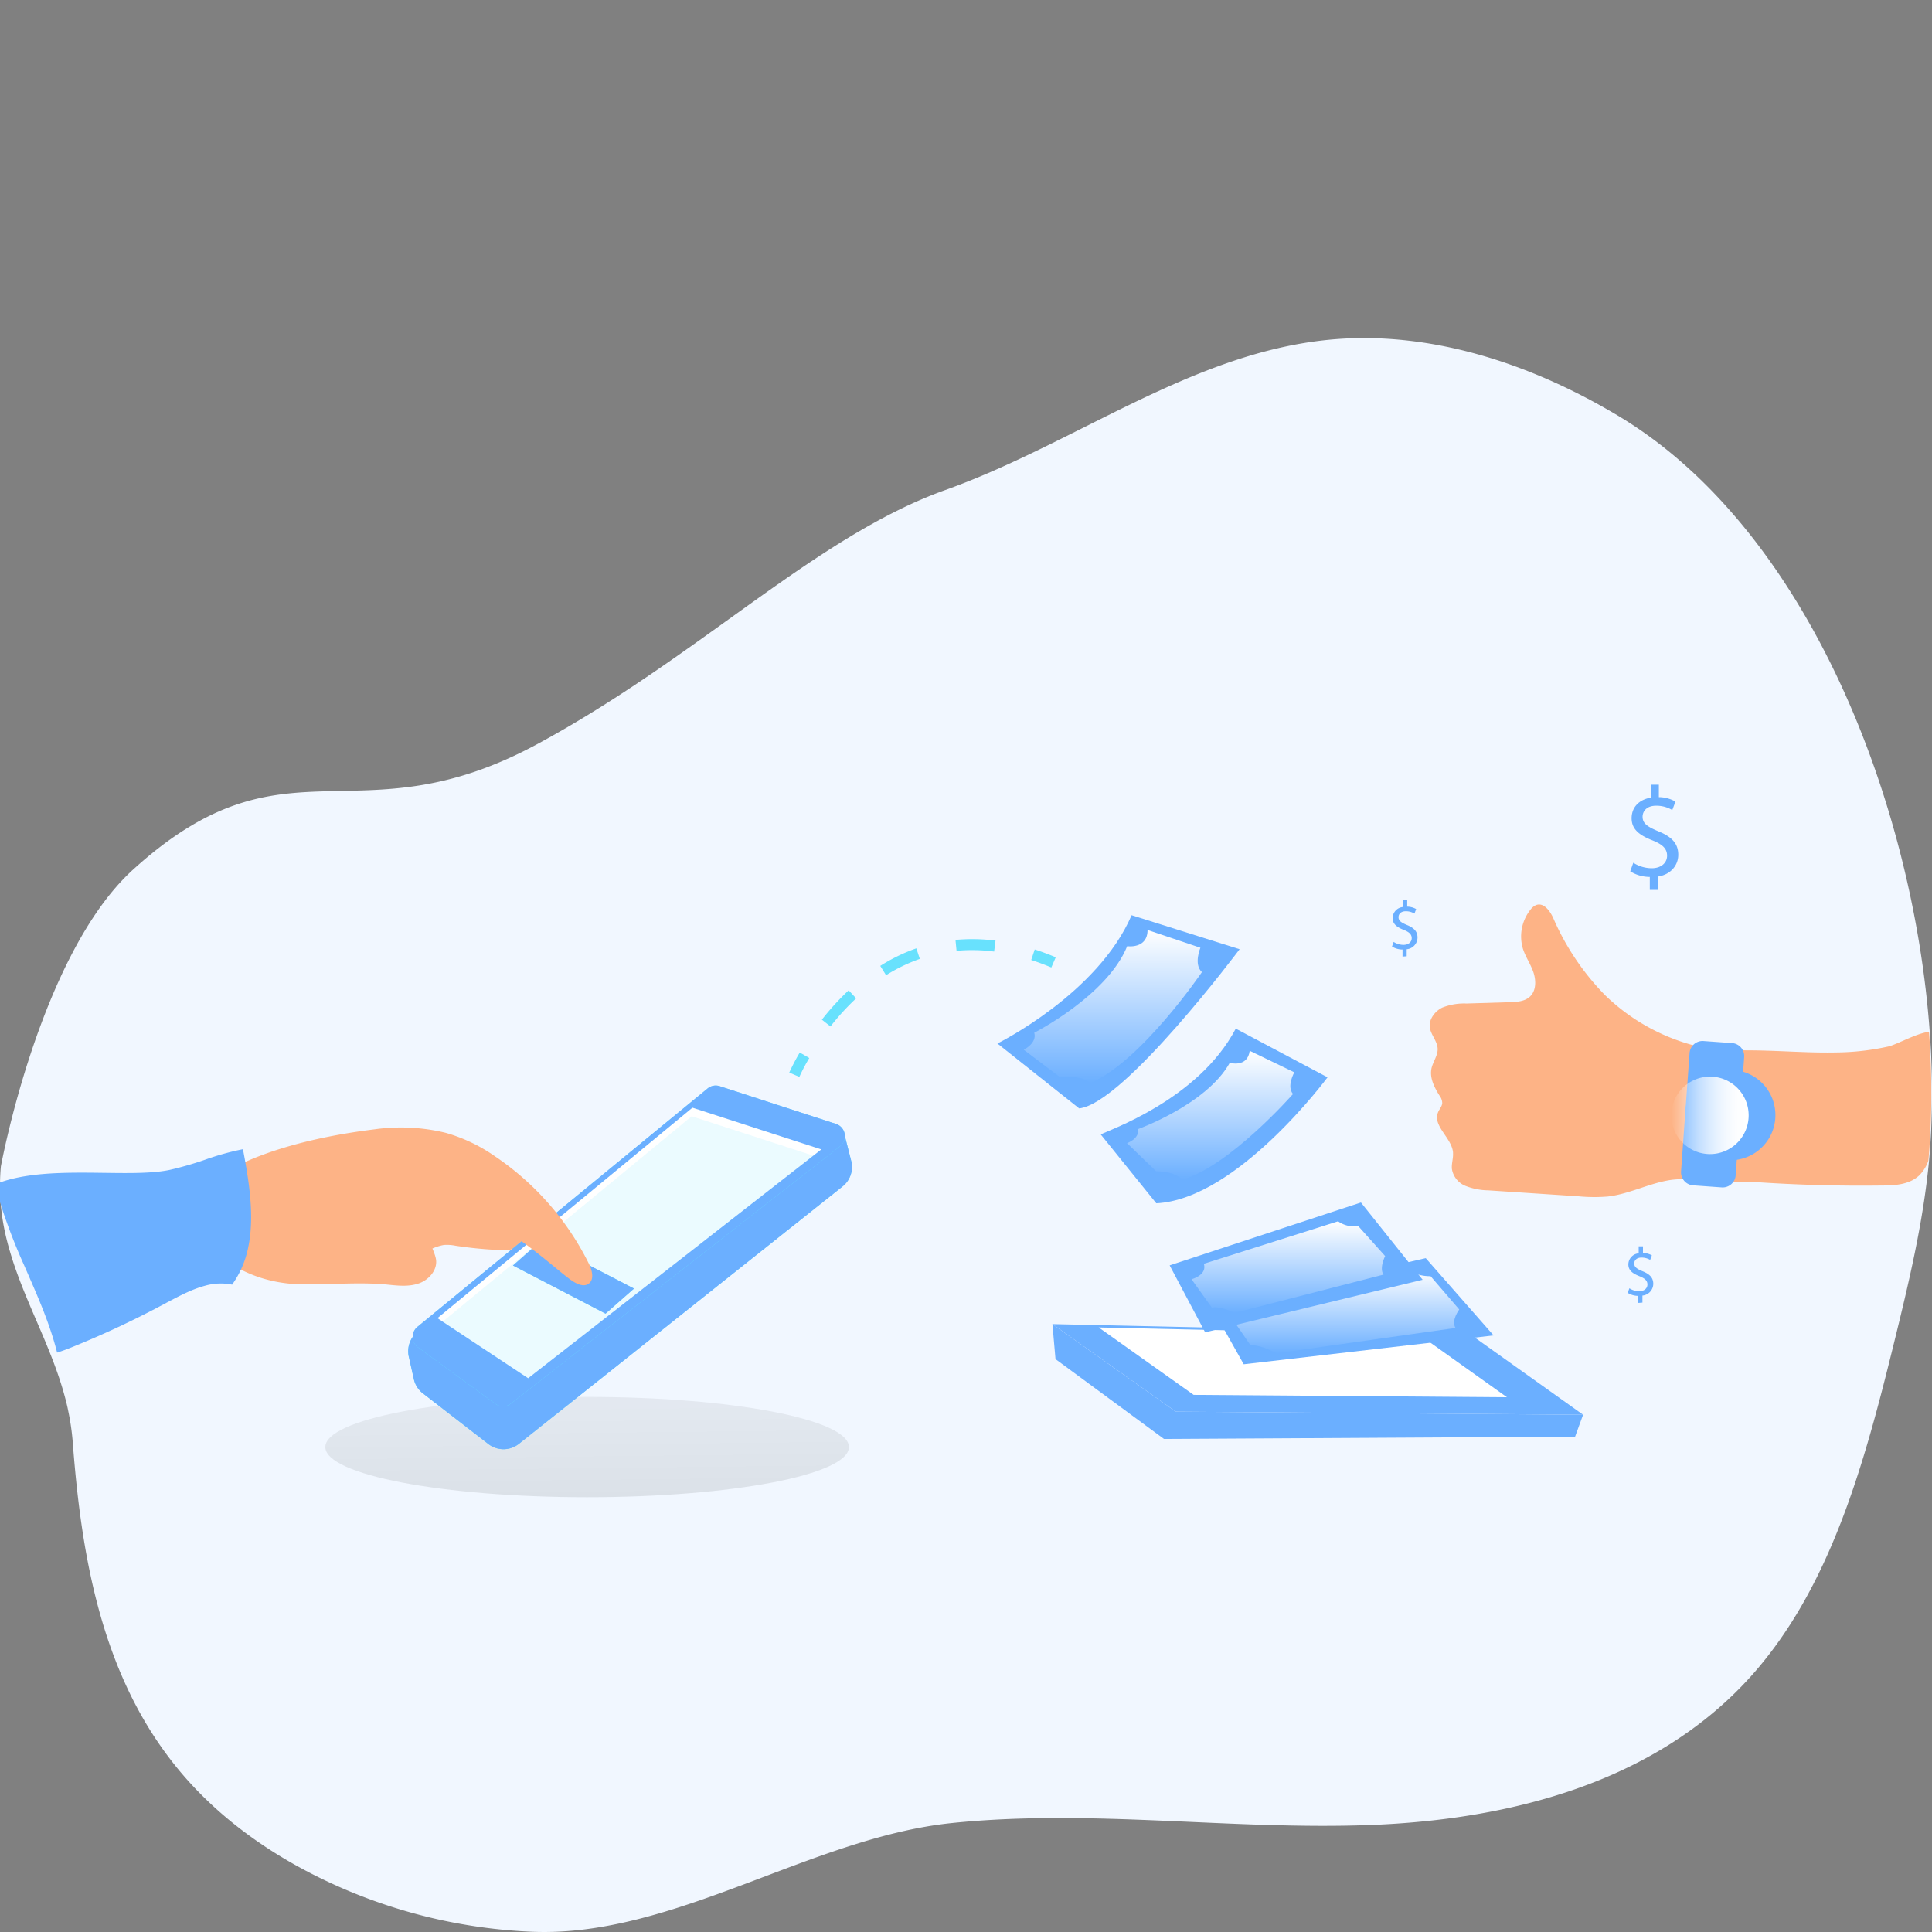 <svg width="200" height="200" viewBox="0 0 200 200" fill="none" xmlns="http://www.w3.org/2000/svg"><rect x="0" y="0" width="200" height="200" fill="#808080" stroke="none"/><g clip-path="url(#a)"><path d="M199.693 120.169c.078-.856.141-1.716.189-2.582a84.795 84.795 0 0 0-.114-10.741c-1.709-23.718-12.618-52.145-32.396-63.886-8.953-5.33-19.403-8.796-29.818-7.785-14.252 1.396-26.243 10.741-39.686 15.548-13.443 4.807-25.458 17.22-42.206 26.283-18.843 10.198-25.946-1.439-41.872 13.002-9.68 8.777-13.7 30.74-13.7 30.74a22.522 22.522 0 0 0 .436 6.854c.2.931.458 1.829.737 2.716 1.584 4.989 4.247 9.501 5.567 14.719.089.342.168.68.232 1.022.228 1.079.386 2.172.472 3.272.847 11.221 2.792 22.915 9.678 32.234 4.412 6.007 10.515 10.37 17.076 13.392a55.093 55.093 0 0 0 20.887 5.021c14.584.557 28.788-9.738 43.318-11.251 14.341-1.487 28.789.724 43.183.204 14.394-.52 29.607-4.305 39.586-15.41 8.28-9.232 11.755-22.111 14.798-34.474 1.53-6.217 3.028-12.49 3.633-18.878z" fill="#F1F7FF"/><path opacity=".26" d="M60.78 154.99c14.967 0 27.1-2.324 27.1-5.192 0-2.867-12.133-5.191-27.1-5.191-14.968 0-27.102 2.324-27.102 5.191 0 2.868 12.134 5.192 27.101 5.192z" fill="url(#b)"/><path opacity=".26" d="M139.535 154.99c18.599 0 33.677-2.976 33.677-6.646s-15.078-6.646-33.677-6.646-33.677 2.976-33.677 6.646 15.078 6.646 33.677 6.646z" fill="url(#c)"/><path d="M51.95 129.413a42.122 42.122 0 0 1-4.783-.454 4.577 4.577 0 0 0-1.22-.08c-.505.093-.995.26-1.45.498a14.856 14.856 0 0 1-8.812.953c-.566-.113-1.18-.299-1.48-.789a2.126 2.126 0 0 1-.244-.858 14.151 14.151 0 0 1-.061-2.854 3.81 3.81 0 0 1 .363-1.545c.301-.494.738-.89 1.259-1.142 1.898-1.018 4.188-.727 6.34-.662 2.54.091 5.17-.127 7.62.571 1.742.491 3.455 1.574 4.388 3.167 1.117 1.868.28 3.283-1.92 3.195z" fill="#FDB386"/><path d="M108.946 137.07l12.774 9.064 42.161.319-11.819-8.423-43.116-.96z" fill="#6BAFFF"/><path d="M113.737 137.419l9.83 6.977 32.436.247-9.094-6.482-33.172-.742z" fill="#fff"/><path d="M103.252 108.021s10.379-5.119 13.892-13.277l11.181 3.52s-11.976 15.996-16.61 16.476l-8.463-6.719zm10.699 9.42c.638-.4 10.059-3.519 13.975-10.957l9.5 5.038s-9.341 12.642-17.727 13.041l-5.748-7.122zm33.64 12.801l7.026 8.002-25.867 2.985-3.303-5.868 22.144-5.119z" fill="#6BAFFF"/><path d="M128.938 134.63l16.766-3.243s.78.728 2.392.728l2.964 3.443s-.881 1.185-.381 1.912l-18.569 2.628s-1.426-.872-2.664-.839l-2.177-3.174s1.971-.215 1.669-1.455z" fill="url(#d)"/><path d="M128.938 134.63l16.766-3.243s.78.728 2.392.728l2.964 3.443s-.881 1.185-.381 1.912l-18.569 2.628s-1.426-.872-2.664-.839l-2.177-3.174s1.971-.215 1.669-1.455z" fill="url(#e)"/><path d="M88.102 120.117l-.686-2.687c-.432-1.548-1.619-.2-3.063.498l-40.644 19.633a2.58 2.58 0 0 0-1.39 2.886l.522 2.324a2.56 2.56 0 0 0 .937 1.472l6.775 5.243a2.569 2.569 0 0 0 3.168-.022l33.499-26.642a2.573 2.573 0 0 0 .882-2.705z" fill="#68E1FD"/><path d="M88.102 120.117l-.686-2.687c-.432-1.548-1.619-.2-3.063.498l-40.644 19.633a2.58 2.58 0 0 0-1.39 2.886l.522 2.324a2.56 2.56 0 0 0 .937 1.472l6.775 5.243a2.569 2.569 0 0 0 3.168-.022l33.499-26.642a2.573 2.573 0 0 0 .882-2.705z" fill="#6BAFFF"/><path d="M43.212 137.357l30.037-24.678a1.332 1.332 0 0 1 1.259-.237l12.03 3.905a1.336 1.336 0 0 1 .834 1.752 1.344 1.344 0 0 1-.424.575L52.89 145.301c-.229.179-.51.278-.8.282a1.327 1.327 0 0 1-.808-.257l-8.02-5.853a1.338 1.338 0 0 1-.42-1.637c.086-.186.212-.35.37-.479z" fill="#68E1FD"/><path d="M43.212 137.357l30.037-24.678a1.332 1.332 0 0 1 1.259-.237l12.03 3.905a1.336 1.336 0 0 1 .834 1.752 1.344 1.344 0 0 1-.424.575L52.89 145.301c-.229.179-.51.278-.8.282a1.327 1.327 0 0 1-.808-.257l-8.02-5.853a1.338 1.338 0 0 1-.42-1.637c.086-.186.212-.35.37-.479z" fill="#6BAFFF"/><path d="M85.02 118.986l-.827.647-29.518 23.039-8.847-5.853-.544-.363 26.397-21.789 13.34 4.319z" fill="#fff"/><path opacity=".13" d="M84.193 119.633l-29.518 23.039-8.847-5.853L71.6 115.554l12.592 4.079z" fill="#68E1FD"/><path d="M62.688 135.987l-9.584-4.981 2.94-2.589 9.584 4.977-2.94 2.593z" fill="#68E1FD"/><path d="M62.688 135.987l-9.584-4.981 2.94-2.589 9.584 4.977-2.94 2.593z" fill="#6BAFFF"/><path d="M82.749 111.479l-1.045-.447c.324-.712.688-1.405 1.089-2.076l.983.57c-.38.631-.723 1.283-1.027 1.953zm3.223-5.221l-.893-.702a26.366 26.366 0 0 1 2.776-3.039l.773.833a24.97 24.97 0 0 0-2.656 2.908zm5.755-5.304l-.602-.964a18.273 18.273 0 0 1 3.734-1.817l.363 1.09a17.44 17.44 0 0 0-3.495 1.691zm11.185-2.447a17.487 17.487 0 0 0-3.89-.076l-.11-1.131a18.9 18.9 0 0 1 4.145.076l-.145 1.13zm5.922 1.647a25.948 25.948 0 0 0-2.083-.775l.363-1.09c.726.233 1.451.505 2.177.81l-.457 1.055z" fill="#68E1FD"/><path d="M109.266 140.695l-.32-3.625 12.774 9.064 42.161.319-.827 2.269-42.557.24-11.231-8.267z" fill="#6BAFFF"/><path d="M109.266 140.695l-.32-3.625 12.774 9.064 42.161.319-.827 2.269-42.557.24-11.231-8.267z" fill="url(#f)"/><path d="M182.233 113.907a143.321 143.321 0 0 1-.217 4.294 80.167 80.167 0 0 1-.171 2.443c-.043.604-.156 1.309-.678 1.593-.073.039-.149.07-.229.091a2.874 2.874 0 0 1-.769.032l-3.553-.236a17.594 17.594 0 0 0-3.48 0c-2.294.294-4.402 1.476-6.692 1.738-1.012.083-2.03.076-3.041-.022l-9.316-.614a6.793 6.793 0 0 1-2.333-.444 2.287 2.287 0 0 1-1.452-1.76c-.058-.56.156-1.116.113-1.683a.16.16 0 0 0 0-.069c-.16-1.512-2.145-2.738-1.543-4.137.135-.328.418-.611.429-.964a1.393 1.393 0 0 0-.305-.785c-.523-.84-1.02-1.818-.806-2.796.16-.694.657-1.32.635-2.021-.032-.807-.725-1.455-.816-2.251-.091-.796.533-1.647 1.303-2.014a6.151 6.151 0 0 1 2.496-.418l4.471-.138c.726-.022 1.553-.066 2.098-.578.657-.615.646-1.673.363-2.512-.283-.84-.817-1.593-1.089-2.444a4.454 4.454 0 0 1 .795-4.057c.149-.202.347-.363.577-.465.805-.295 1.477.658 1.814 1.454a26.31 26.31 0 0 0 5.309 7.864 20.863 20.863 0 0 0 10.209 5.453c1.121.247 2.754.091 4.049.273.378.04.746.144 1.089.305 1.488.731.784 3.56.74 4.868z" fill="#FDB386"/><path d="M199.816 117.576c0 .298-.037.592-.058.887-.033.567-.08 1.138-.135 1.694a4.051 4.051 0 0 1-.896 1.476c-1.023 1-2.54 1.091-3.916 1.091-4.4.058-8.801-.063-13.202-.364-.228 0-.453-.036-.671-.058a3.556 3.556 0 0 1-1.687-.567c-1.056-.764-1.34-2.24-1.532-3.57-.388-2.567-.773-5.228-.16-7.751.051-.265.139-.521.262-.76.105-.241.268-.453.475-.615a2.272 2.272 0 0 1 1.281-.305h.853c3.219-.036 6.441.284 9.664.214a25.886 25.886 0 0 0 5.378-.614c.86-.193 3.026-1.421 4.217-1.512.273 3.578.316 7.17.127 10.754z" fill="#FDB386"/><path d="M201.826 118.463c-.033.567-.08 1.138-.134 1.694a4.067 4.067 0 0 1-.897 1.476c-1.023 1-2.54 1.091-3.915 1.091-4.401.058-8.802-.063-13.203-.364-.228 0-.453-.036-.671-.058a2.833 2.833 0 0 1-.769.033l-3.553-.237a17.748 17.748 0 0 0-3.48 0c-2.294.295-4.402 1.477-6.692 1.738a16.88 16.88 0 0 1-3.041-.022l-9.316-.614a6.75 6.75 0 0 1-2.333-.444 2.279 2.279 0 0 1-1.452-1.759c-.058-.56.156-1.116.113-1.683a.165.165 0 0 0 0-.07c1.927 1.684 4.75 1.695 7.327 1.615 4.471-.135 8.974-.273 13.307-1.375a3.885 3.885 0 0 1 .635-3.999c.407-.465.929-.818 1.372-1.247.94-.934 1.473-2.181 2.337-3.206a3.729 3.729 0 0 1 2.428-1.375c.361-.027.724.04 1.052.193 1.365.658 1.499 2.523 1.419 4.036-.08 1.512-.033 3.341 1.281 4.101.14.08.288.145.443.192a5.57 5.57 0 0 0 1.52.193 233.8 233.8 0 0 0 12.364-.022 24.37 24.37 0 0 1 3.858.113z" fill="url(#g)"/><path d="M38.777 116.907a19.61 19.61 0 0 1 7.363.363 16.901 16.901 0 0 1 5.033 2.385 28.877 28.877 0 0 1 9.799 11.184c.33.676.57 1.636-.051 2.061-.534.363-1.241 0-1.771-.364-2.312-1.585-10.049-9.452-15.587-6.889-.152 1.192 1.387 3.552 1.572 4.726.163 1.065-.69 2.072-1.695 2.454-1.005.382-2.115.284-3.182.171-3.063-.32-6.115.022-9.196-.051-7.193-.163-11.667-5.351-11.25-8.056.381-2.236 6.031-6.381 18.965-7.984z" fill="#FDB386"/><path d="M121.082 130.991l19.803-6.508 6.387 7.999-22.514 5.442-3.676-6.933zm-95.398-1.81a10.001 10.001 0 0 1-1.655 3.806 5.868 5.868 0 0 0-2.805.113c-1.372.363-2.722 1.091-3.992 1.763a96.865 96.865 0 0 1-9.46 4.465c-.6.251-1.224.491-1.859.694-.806-3.181-2.134-6.093-3.404-9.013a60.138 60.138 0 0 1-2.235-5.704 29.854 29.854 0 0 1-.748-2.716c5.193-2.137 13.616-.556 18.025-1.479a34.167 34.167 0 0 0 3.673-1.055 27.676 27.676 0 0 1 3.926-1.09c.635 3.341 1.227 6.987.534 10.216z" fill="#6BAFFF"/><path d="M25.684 129.181a10.001 10.001 0 0 1-1.655 3.806c-2.348-.523-4.674.727-6.786 1.876a96.865 96.865 0 0 1-9.461 4.465c-.599.251-1.223.49-1.858.694-.806-3.181-2.134-6.093-3.404-9.013 2.01.706 4.141 1 6.267.866 3.063-.139 6.057-.887 9.073-1.455 2.594-.512 5.214-.876 7.824-1.239z" fill="url(#h)"/><path d="M118.795 96.271l5.469 1.84s-.726 1.72.16 2.519c0 0-6.267 9.238-11.537 11.478 0 0-.758-.84-3.153-.6l-3.756-2.84s1.401-.679 1.088-1.759c0 0 7.545-3.839 9.621-8.958-.007 0 2.108.32 2.108-1.68z" fill="url(#i)"/><path d="M118.795 96.271l5.469 1.84s-.726 1.72.16 2.519c0 0-6.267 9.238-11.537 11.478 0 0-.758-.84-3.153-.6l-3.756-2.84s1.401-.679 1.088-1.759c0 0 7.545-3.839 9.621-8.958-.007 0 2.108.32 2.108-1.68z" fill="url(#j)"/><path d="M129.37 108.778l4.616 2.228s-.824 1.454-.134 2.243c0 0-6.554 7.475-11.457 8.871 0 0-.58-.825-2.722-.876l-3.004-2.908s1.31-.448 1.146-1.455c0 0 7.088-2.545 9.487-6.853.014 0 1.847.516 2.068-1.25z" fill="url(#k)"/><path d="M129.37 108.778l4.616 2.228s-.824 1.454-.134 2.243c0 0-6.554 7.475-11.457 8.871 0 0-.58-.825-2.722-.876l-3.004-2.908s1.31-.448 1.146-1.455c0 0 7.088-2.545 9.487-6.853.014 0 1.847.516 2.068-1.25z" fill="url(#l)"/><path d="M124.623 130.828l13.896-4.4a2.736 2.736 0 0 0 2.075.48l2.795 3.12s-.639 1.279-.16 1.919l-15.463 3.974s-1.277-.727-2.319-.56l-2.101-2.934s1.637-.411 1.277-1.599z" fill="url(#m)"/><path d="M124.623 130.828l13.896-4.4a2.736 2.736 0 0 0 2.075.48l2.795 3.12s-.639 1.279-.16 1.919l-15.463 3.974s-1.277-.727-2.319-.56l-2.101-2.934s1.637-.411 1.277-1.599z" fill="url(#n)"/><path d="M25.684 129.181a10.001 10.001 0 0 1-1.655 3.806 5.868 5.868 0 0 0-2.805.113v-13.045a27.68 27.68 0 0 1 3.926-1.09c.635 3.341 1.227 6.987.534 10.216z" fill="url(#o)"/><path d="M179.308 107.979l-2.961-.213a1.35 1.35 0 0 0-1.444 1.251l-.88 12.242a1.353 1.353 0 0 0 1.25 1.447l2.96.213a1.351 1.351 0 0 0 1.444-1.252l.88-12.242a1.351 1.351 0 0 0-1.249-1.446z" fill="#6BAFFF"/><path d="M179.119 120.11a4.675 4.675 0 0 0 4.671-4.679 4.675 4.675 0 0 0-4.671-4.679 4.675 4.675 0 0 0-4.67 4.679 4.675 4.675 0 0 0 4.67 4.679z" fill="#6BAFFF"/><path d="M179.119 120.11a4.675 4.675 0 0 0 4.671-4.679 4.675 4.675 0 0 0-4.671-4.679 4.675 4.675 0 0 0-4.67 4.679 4.675 4.675 0 0 0 4.67 4.679z" fill="url(#p)"/><path d="M179.087 119.47a4.006 4.006 0 0 0 4.002-4.01 4.006 4.006 0 0 0-4.002-4.01 4.006 4.006 0 0 0-4.003 4.01 4.006 4.006 0 0 0 4.003 4.01z" fill="#6BAFFF"/><path d="M177.019 119.47a4.006 4.006 0 0 0 4.002-4.01 4.006 4.006 0 0 0-4.002-4.01 4.006 4.006 0 0 0-4.003 4.01 4.006 4.006 0 0 0 4.003 4.01z" fill="url(#q)"/><path d="M170.787 92.123V90.78a3.825 3.825 0 0 1-2.025-.581l.316-.888a3.55 3.55 0 0 0 1.924.568c.939 0 1.574-.542 1.574-1.298s-.518-1.182-1.495-1.578c-1.353-.53-2.177-1.142-2.177-2.294 0-1.153.78-1.938 1.996-2.138v-1.338h.824v1.287a3.518 3.518 0 0 1 1.72.462l-.33.876a3.197 3.197 0 0 0-1.67-.45c-1.019 0-1.404.61-1.404 1.14 0 .692.49 1.033 1.644 1.513 1.361.556 2.05 1.247 2.05 2.425 0 1.05-.726 2.029-2.09 2.254v1.382h-.857zm-25.598 6.9v-.727a2.06 2.06 0 0 1-1.089-.313l.171-.476c.304.199.66.305 1.023.306.504 0 .846-.291.846-.695 0-.403-.28-.636-.806-.847-.726-.287-1.169-.614-1.169-1.232a1.17 1.17 0 0 1 1.071-1.146v-.727h.439v.691c.325.004.643.09.925.25l-.177.47a1.692 1.692 0 0 0-.897-.244c-.544 0-.751.328-.751.615 0 .363.261.552.878.81.726.299 1.089.67 1.089 1.302a1.234 1.234 0 0 1-1.121 1.207v.727l-.432.03zm24.401 35.855v-.727a2.085 2.085 0 0 1-1.089-.313l.171-.476c.305.198.66.304 1.023.305.505 0 .846-.291.846-.698s-.28-.633-.802-.847c-.726-.284-1.172-.611-1.172-1.229a1.165 1.165 0 0 1 1.07-1.149v-.727h.443v.691c.323.003.64.088.922.247l-.178.469a1.742 1.742 0 0 0-.893-.24c-.548 0-.755.327-.755.611 0 .363.261.556.882.811.726.298 1.089.669 1.089 1.301a1.238 1.238 0 0 1-1.122 1.211v.727l-.435.033z" fill="#6BAFFF"/></g><defs><linearGradient id="b" x1="60.525" y1="127.068" x2="61.472" y2="211.887" gradientUnits="userSpaceOnUse"><stop stop-color="#010101" stop-opacity="0"/><stop offset=".95" stop-color="#010101"/></linearGradient><linearGradient id="c" x1="26129.2" y1="3221.95" x2="26137.9" y2="7191.49" gradientUnits="userSpaceOnUse"><stop stop-color="#010101" stop-opacity="0"/><stop offset=".95" stop-color="#010101"/></linearGradient><linearGradient id="d" x1="8097.15" y1="1958.77" x2="8312.1" y2="2955.39" gradientUnits="userSpaceOnUse"><stop stop-color="#010101" stop-opacity="0"/><stop offset=".95" stop-color="#010101"/><stop offset=".95" stop-color="#010101"/></linearGradient><linearGradient id="e" x1="139.165" y1="131.387" x2="139.165" y2="140.098" gradientUnits="userSpaceOnUse"><stop stop-color="#fff"/><stop offset="1" stop-color="#fff" stop-opacity="0"/></linearGradient><linearGradient id="f" x1="20976" y1="3554.27" x2="20946.8" y2="4268.53" gradientUnits="userSpaceOnUse"><stop stop-color="#010101" stop-opacity="0"/><stop offset=".95" stop-color="#010101"/></linearGradient><linearGradient id="g" x1="24548.2" y1="2996.03" x2="24560.2" y2="6280.68" gradientUnits="userSpaceOnUse"><stop stop-color="#010101" stop-opacity="0"/><stop offset=".95" stop-color="#010101"/></linearGradient><linearGradient id="h" x1="1025.19" y1="3127.7" x2="1095.78" y2="4090.32" gradientUnits="userSpaceOnUse"><stop stop-color="#010101" stop-opacity="0"/><stop offset=".95" stop-color="#010101"/></linearGradient><linearGradient id="i" x1="6285.19" y1="3418.51" x2="7048.82" y2="4928.5" gradientUnits="userSpaceOnUse"><stop stop-color="#010101" stop-opacity="0"/><stop offset=".95" stop-color="#010101"/><stop offset=".95" stop-color="#010101"/></linearGradient><linearGradient id="j" x1="115.201" y1="96.271" x2="115.201" y2="112.108" gradientUnits="userSpaceOnUse"><stop stop-color="#fff"/><stop offset="1" stop-color="#fff" stop-opacity="0"/></linearGradient><linearGradient id="k" x1="5917.81" y1="2907.81" x2="6519.02" y2="4232.51" gradientUnits="userSpaceOnUse"><stop stop-color="#010101" stop-opacity="0"/><stop offset=".95" stop-color="#010101"/><stop offset=".95" stop-color="#010101"/></linearGradient><linearGradient id="l" x1="125.327" y1="108.778" x2="125.327" y2="122.12" gradientUnits="userSpaceOnUse"><stop stop-color="#fff"/><stop offset="1" stop-color="#fff" stop-opacity="0"/></linearGradient><linearGradient id="m" x1="6837.45" y1="2117.79" x2="7131.63" y2="3172.28" gradientUnits="userSpaceOnUse"><stop stop-color="#010101" stop-opacity="0"/><stop offset=".95" stop-color="#010101"/><stop offset=".95" stop-color="#010101"/></linearGradient><linearGradient id="n" x1="133.367" y1="126.428" x2="133.367" y2="135.921" gradientUnits="userSpaceOnUse"><stop stop-color="#fff"/><stop offset="1" stop-color="#fff" stop-opacity="0"/></linearGradient><linearGradient id="o" x1="377.792" y1="3538.43" x2="-125.655" y2="4435.69" gradientUnits="userSpaceOnUse"><stop stop-color="#010101" stop-opacity="0"/><stop offset=".95" stop-color="#010101"/></linearGradient><linearGradient id="p" x1="4810.72" y1="1803.16" x2="4810.72" y2="2408.54" gradientUnits="userSpaceOnUse"><stop stop-color="#010101" stop-opacity="0"/><stop offset=".95" stop-color="#010101"/></linearGradient><linearGradient id="q" x1="173.019" y1="115.46" x2="181.021" y2="115.46" gradientUnits="userSpaceOnUse"><stop stop-color="#fff" stop-opacity="0"/><stop offset=".13" stop-color="#fff" stop-opacity=".23"/><stop offset=".23" stop-color="#fff" stop-opacity=".41"/><stop offset=".35" stop-color="#fff" stop-opacity=".59"/><stop offset=".48" stop-color="#fff" stop-opacity=".74"/><stop offset=".6" stop-color="#fff" stop-opacity=".85"/><stop offset=".72" stop-color="#fff" stop-opacity=".93"/><stop offset=".84" stop-color="#fff" stop-opacity=".98"/><stop offset=".95" stop-color="#fff"/></linearGradient><clipPath id="a"><path fill="#fff" d="M0 0h200v200H0z"/></clipPath></defs></svg>
